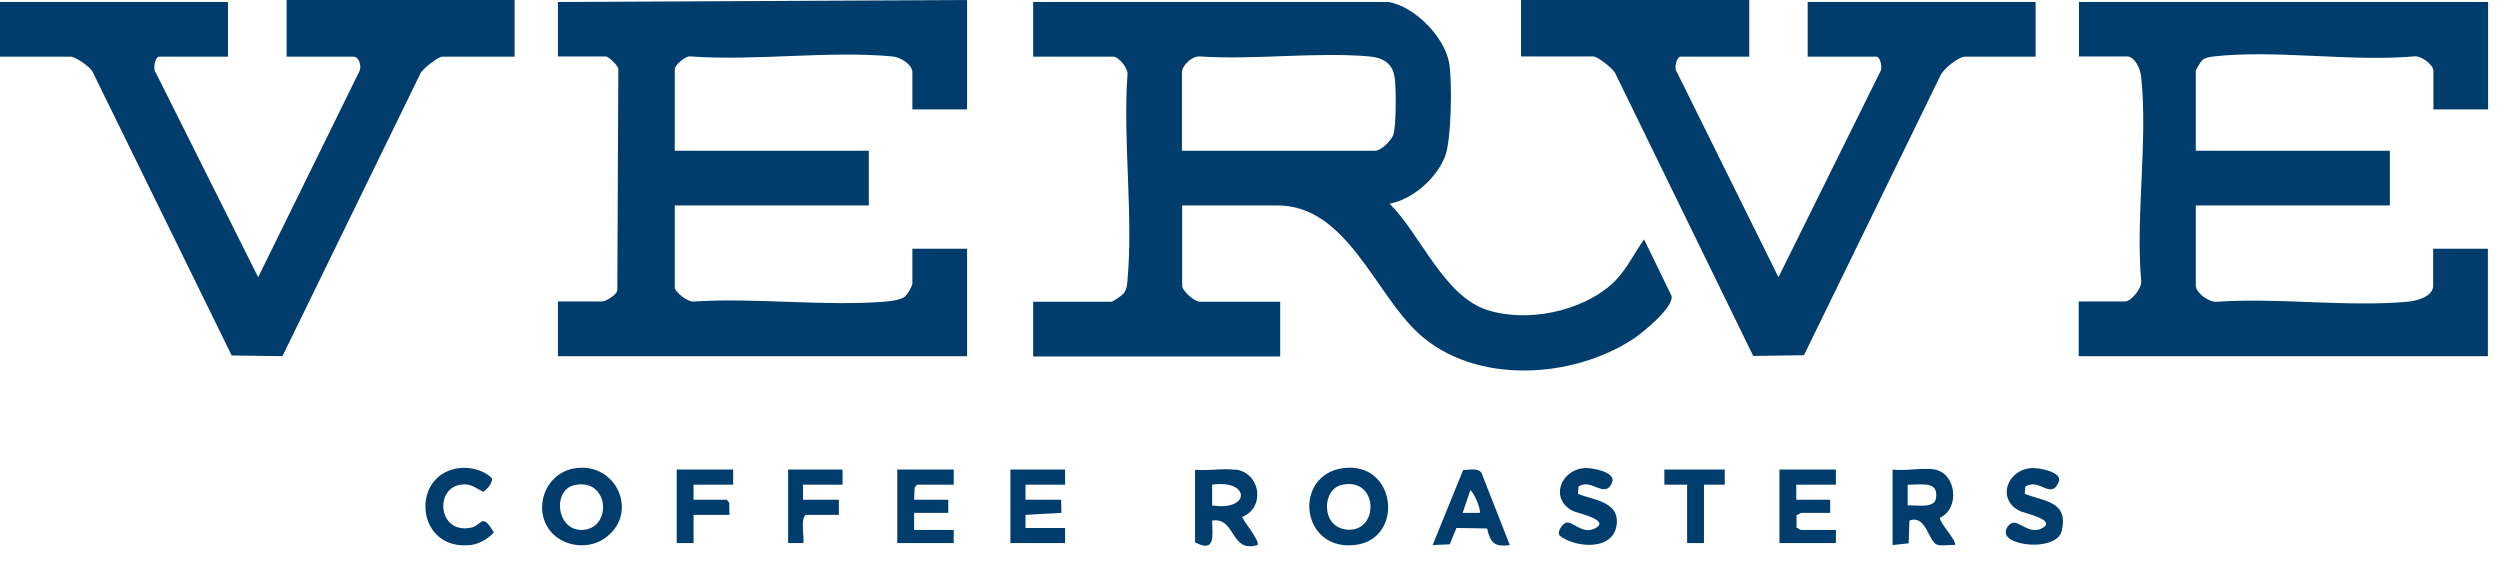 <svg width="101" height="23" viewBox="0 0 101 23" fill="none" xmlns="http://www.w3.org/2000/svg">
<g clip-path="url(#clip0_1_1163)">
<path d="M56.09 0.08C57.15 0.25 58.38 1.51 58.55 2.57C58.67 3.31 58.64 5.66 58.38 6.32C58.03 7.21 57.08 8.05 56.14 8.23C57.4 9.48 58.33 11.97 60.1 12.53C61.68 13.03 63.84 12.6 65.09 11.5C65.68 10.98 65.98 10.29 66.42 9.67L67.53 11.95C67.63 12.42 66.36 13.44 65.99 13.69C63.52 15.31 59.6 15.55 57.32 13.48C55.54 11.86 54.41 8.3 51.61 8.3H47.76V11.54C47.76 11.76 48.26 12.19 48.48 12.19H51.72V14.4H41.74V12.19H44.9C44.96 12.19 45.34 11.93 45.4 11.85C45.52 11.69 45.54 11.51 45.55 11.32C45.79 8.69 45.36 5.68 45.55 3.01C45.58 2.75 45.19 2.29 44.98 2.29H41.74V0.08H56.1H56.09ZM47.75 6.09H55.56C55.8 6.09 56.2 5.68 56.29 5.45C56.41 5.1 56.41 3.51 56.34 3.1C56.25 2.55 55.86 2.33 55.33 2.28C53.15 2.09 50.68 2.43 48.47 2.28C48.16 2.26 47.75 2.64 47.75 2.93V6.09Z" fill="#003C6C"/>
<path d="M39.07 0V4.42H36.86V2.93C36.86 2.6 36.38 2.31 36.06 2.28C33.47 2.04 30.53 2.47 27.91 2.28C27.71 2.23 27.26 2.64 27.26 2.78V6.09H35.1V8.3H27.26V11.61C27.26 11.8 27.82 12.24 28.06 12.18C30.57 12.02 33.35 12.39 35.83 12.18C36.04 12.16 36.38 12.11 36.55 11.99C36.65 11.92 36.86 11.55 36.86 11.46V10.05H39.07V14.39H22.54V12.18H24.33C24.47 12.18 24.92 11.91 24.94 11.73L24.98 2.85C25.04 2.68 24.57 2.28 24.48 2.28H22.54V0.08L39.07 0Z" fill="#003C6C"/>
<path d="M100.52 0.08V4.42H98.31V2.86C98.31 2.61 97.79 2.22 97.51 2.28C94.95 2.5 91.94 2 89.43 2.28C89.28 2.3 89.09 2.33 88.97 2.43C88.92 2.47 88.71 2.83 88.71 2.85V6.09H96.55V8.3H88.71V11.54C88.71 11.84 89.28 12.24 89.58 12.19C92.06 12.02 94.82 12.41 97.27 12.19C97.62 12.16 98.3 11.99 98.3 11.54V10.05H100.51V14.39H83.98V12.18H85.85C86.11 12.18 86.57 11.6 86.5 11.31C86.28 8.7 86.78 5.64 86.5 3.08C86.47 2.79 86.25 2.28 85.93 2.28H83.99V0.08H100.52Z" fill="#003C6C"/>
<path d="M70.67 0V2.29H67.89C67.74 2.29 67.62 2.76 67.74 2.9L71.85 11.2L75.96 2.9C76.07 2.75 75.96 2.29 75.81 2.29H73.03V0.08H82.24V2.29H79.38C79.12 2.29 78.46 2.82 78.37 3.1L72.88 14.35L70.83 14.38L65.27 2.99C65.2 2.78 64.53 2.28 64.38 2.28H61.45V0H70.66H70.67Z" fill="#003C6C"/>
<path d="M20.79 0V2.29H17.86C17.71 2.29 17.04 2.79 16.97 3L11.41 14.39L9.36 14.36L3.75 2.92C3.67 2.71 3.04 2.29 2.86 2.29H0V0.08H9.21V2.29H6.43C6.26 2.29 6.16 2.81 6.3 2.95L10.43 11.2L14.51 2.9C14.63 2.7 14.51 2.29 14.28 2.29H11.58V0H20.79Z" fill="#003C6C"/>
<path d="M23.28 18.91C24.94 18.7 25.82 20.77 24.44 21.74C23.92 22.11 23.19 22.12 22.64 21.8C21.39 21.06 21.81 19.1 23.28 18.91ZM23.2 19.6C22.28 19.81 22.49 21.55 23.62 21.4C24.75 21.25 24.58 19.29 23.2 19.6Z" fill="#003C6C"/>
<path d="M54.28 18.91C56.42 18.65 56.73 21.74 54.79 22.01C52.53 22.32 52.21 19.17 54.28 18.91ZM54.2 19.59C53.41 19.77 53.36 21.25 54.36 21.39C55.74 21.58 55.72 19.24 54.2 19.59Z" fill="#003C6C"/>
<path d="M49.92 18.97C50.94 19.11 51.12 20.51 50.19 20.88C50.14 20.94 50.94 21.88 50.8 22.02C49.69 22.35 49.94 20.89 48.97 21.03C48.98 21.64 49.12 22.35 48.28 21.91V18.98C48.79 19.03 49.42 18.91 49.92 18.98V18.97ZM48.97 20.42C50.53 20.66 50.51 19.36 48.97 19.58V20.42Z" fill="#003C6C"/>
<path d="M78.17 18.97C79.04 19.14 79.19 20.54 78.37 20.92C78.37 21.15 79.1 21.89 78.97 22.02C78.76 21.99 78.38 22.09 78.21 21.98C77.9 21.79 77.79 20.79 77.14 21.03L77.11 21.95L76.46 22.02V18.97C76.96 19.04 77.71 18.88 78.17 18.97ZM77.07 20.42C77.37 20.39 78.14 20.56 78.21 20.15C78.35 19.39 77.57 19.6 77.07 19.58V20.42Z" fill="#003C6C"/>
<path d="M74.17 18.97V19.58H72.57V20.19H73.94V20.72H72.76C72.76 20.72 72.64 20.8 72.58 20.81V21.32C72.64 21.33 72.73 21.41 72.76 21.41H74.17V21.94H71.89V18.97H74.17Z" fill="#003C6C"/>
<path d="M38.53 18.97V19.58H37.05L36.95 19.7L36.93 20.19H38.31V20.72H36.93V21.41H38.53V21.94H36.25V18.97H38.53Z" fill="#003C6C"/>
<path d="M43.03 18.97V19.58H41.43V20.19H42.87L42.88 20.72L41.43 20.8V21.33H43.03V21.94H40.82V18.97H43.03Z" fill="#003C6C"/>
<path d="M61 22.02C60.37 22.11 60.21 21.92 60.08 21.35L58.84 21.33L58.57 21.99L57.88 22.02L59.11 18.99C59.34 18.99 59.71 18.89 59.85 19.1L61 22.03V22.02ZM59.78 20.72C59.85 20.64 59.56 19.88 59.4 19.81L59.09 20.72H59.78Z" fill="#003C6C"/>
<path d="M63.75 19.95C64.33 20.2 65.37 20.24 65.32 21.12C65.26 22.26 63.68 22.16 63.01 21.64C62.9 21.48 63.1 21.19 63.26 21.12C63.54 21.04 63.91 21.59 64.41 21.36C65.13 21.02 63.73 20.73 63.56 20.65C62.6 20.18 63.03 18.98 64.02 18.91C64.32 18.89 65.3 19.07 65.13 19.49C64.84 20.19 64.29 19.29 63.77 19.66L63.75 19.96V19.95Z" fill="#003C6C"/>
<path d="M81.8 19.95C82.61 20.27 83.56 20.25 83.3 21.43C83.12 22.22 81.35 22.1 81.07 21.64C80.95 21.45 81.13 21.16 81.32 21.12C81.57 21.06 81.99 21.58 82.46 21.36C83.18 21.02 81.78 20.73 81.61 20.65C80.65 20.18 81.08 18.98 82.07 18.91C82.38 18.89 83.35 19.07 83.17 19.48C82.85 20.21 82.4 19.29 81.82 19.66L81.8 19.96V19.95Z" fill="#003C6C"/>
<path d="M18.56 18.91C19 18.86 19.55 18.99 19.87 19.32C19.92 19.5 19.67 19.78 19.52 19.87C19.17 19.69 18.99 19.5 18.56 19.59C17.53 19.8 17.74 21.62 19.06 21.31C19.47 21.21 19.47 20.69 19.95 21.51C19.74 21.75 19.39 21.96 19.07 22.01C16.79 22.33 16.53 19.15 18.56 18.91Z" fill="#003C6C"/>
<path d="M29.62 18.97V19.58H28.02V20.19H29.36L29.46 20.31L29.47 20.8H28.02V21.94H27.34V18.97H29.62Z" fill="#003C6C"/>
<path d="M34.04 18.97V19.58H32.44V20.19H33.89V20.8H32.56C32.31 20.94 32.52 21.87 32.45 21.94H31.84V18.97H34.05H34.04Z" fill="#003C6C"/>
<path d="M69.68 18.97V19.58H68.84V21.94H68.16V19.58H67.24V18.97H69.68Z" fill="#003C6C"/>
</g>
<defs>
<clipPath id="clip0_1_1163">
<rect width="100.52" height="22.06" fill="white"/>
</clipPath>
</defs>
</svg>
